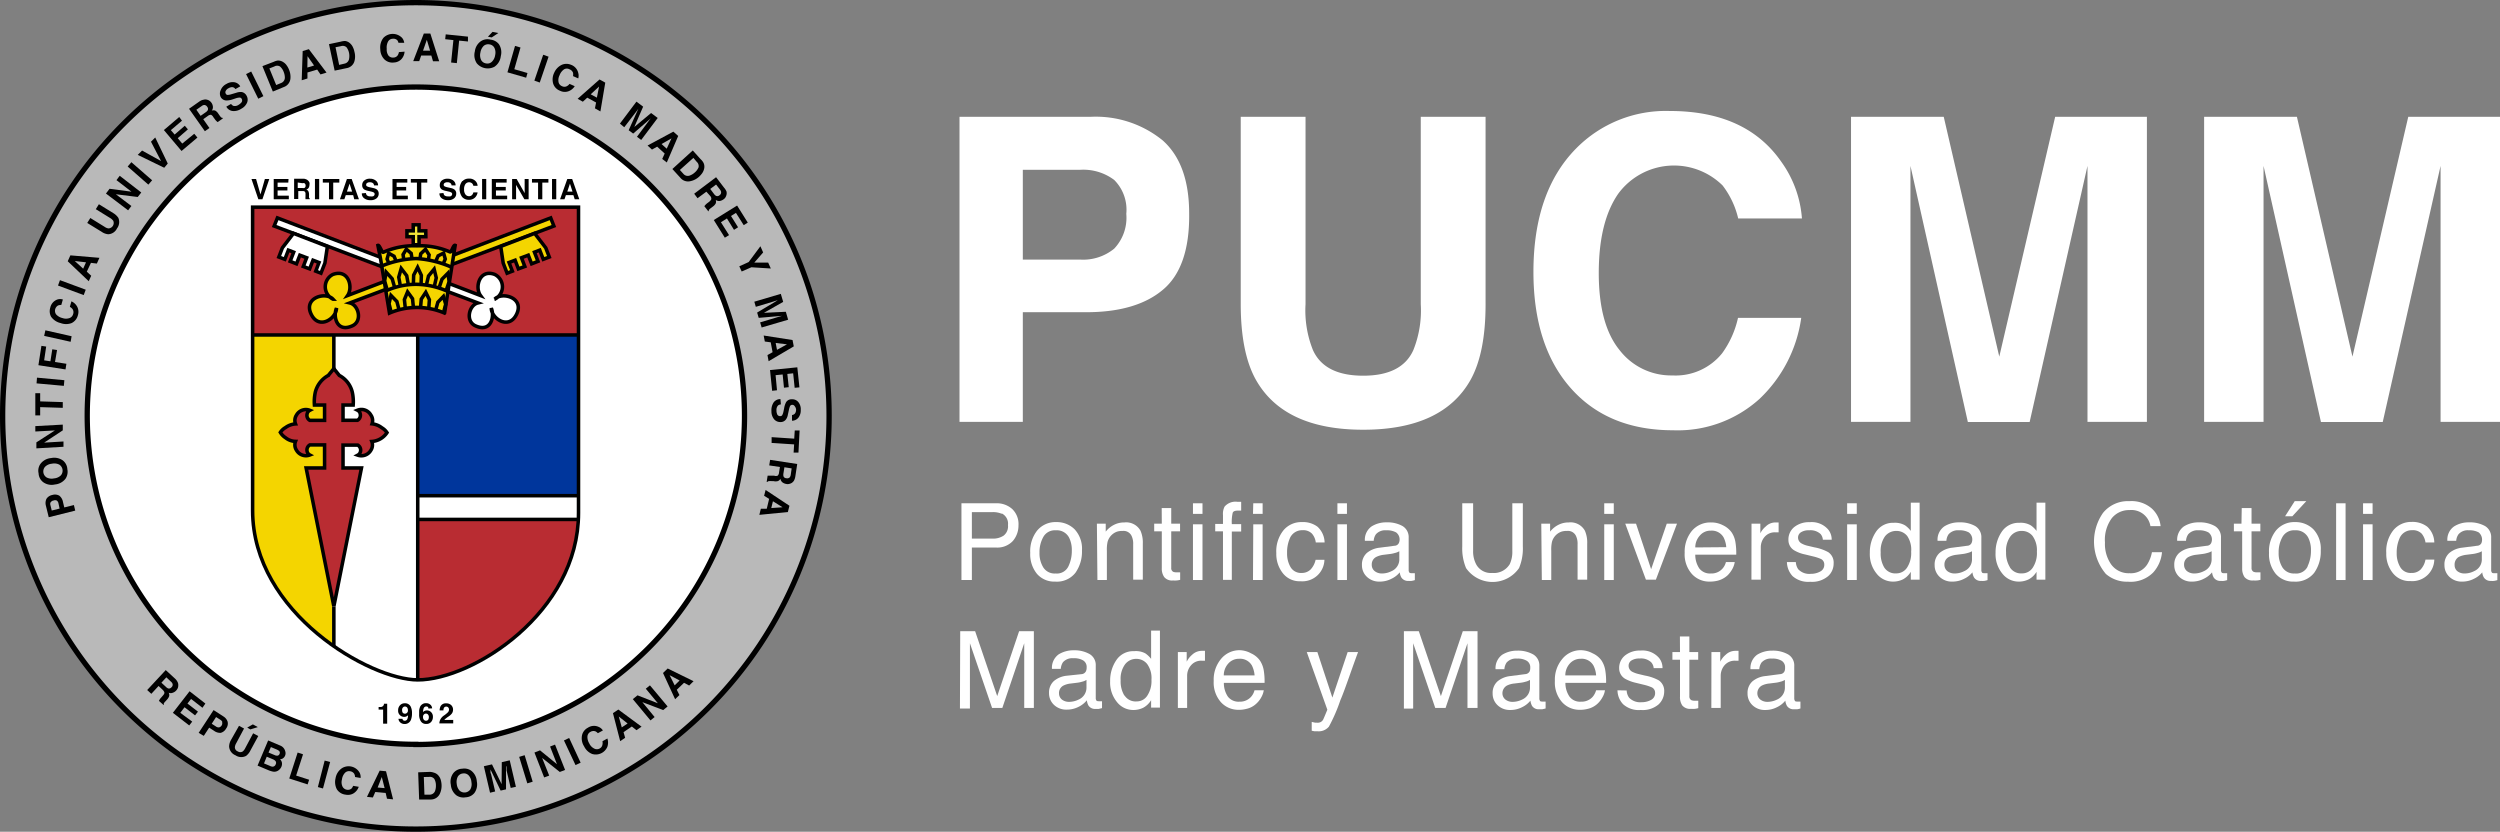 <?xml version="1.0" encoding="UTF-8"?> <svg xmlns="http://www.w3.org/2000/svg" xmlns:xlink="http://www.w3.org/1999/xlink" viewBox="0 0 283.14 94.2"><rect x="0" y="0" width="283.14" height="94.2" fill="#808080" stroke="none"/><defs><style>.a,.b,.m{fill:#fff;}.a,.i,.j,.k,.p{stroke:#000101;}.a,.i,.j,.k,.l,.m,.n,.o,.p{stroke-width:0.4px;}.c{fill:#b9b9b9;stroke-width:0.6px;}.c,.l,.m,.n,.o{stroke:#000;}.d{clip-path:url(#a);}.e,.l{fill:#f4d500;}.e,.g,.k,.l,.n,.o,.p{fill-rule:evenodd;}.f,.g,.k{fill:#b92c32;}.h{fill:#00369c;}.i,.j,.o,.p{fill:none;}.j,.k,.l,.n,.o,.p{stroke-miterlimit:3.86;}.n{fill:#f1e438;}</style><clipPath id="a"><path class="a" d="M65.52,23.46V58.1C65.52,69.39,53.5,77,47.31,77c-5.34,0-18.7-7.53-18.7-19.19V23.46Z"></path></clipPath></defs><title>pucmm-logo</title><circle class="b" cx="47.18" cy="47.18" r="45.88" transform="translate(-19.54 47.18) rotate(-45)"></circle><path class="c" d="M47.1.3A46.8,46.8,0,1,0,93.9,47.1,46.8,46.8,0,0,0,47.1.3Zm0,84A37.22,37.22,0,1,1,84.32,47.1,37.21,37.21,0,0,1,47.1,84.32Z"></path><path d="M6.72,56.14a1.17,1.17,0,0,1,.41.7l.15.63,1.09-.27.15.63-3,.75-.32-1.3a1.13,1.13,0,0,1,.06-.78,1,1,0,0,1,.66-.44A1,1,0,0,1,6.72,56.14Zm-1,.75a.54.54,0,0,0,0,.36l.14.57.89-.22L6.62,57a.49.49,0,0,0-.19-.31.45.45,0,0,0-.37,0A.4.4,0,0,0,5.75,56.89Z"></path><path d="M7.12,52.15a1.36,1.36,0,0,1,.51,1,1.42,1.42,0,0,1-.21,1.07,1.7,1.7,0,0,1-1.2.65,1.63,1.63,0,0,1-1.34-.27,1.33,1.33,0,0,1-.51-1,1.32,1.32,0,0,1,.21-1.06,1.66,1.66,0,0,1,1.2-.66A1.69,1.69,0,0,1,7.12,52.15Zm-.41.47a1.25,1.25,0,0,0-.84-.1,1.23,1.23,0,0,0-.76.34.8.8,0,0,0,.18,1.22,1.23,1.23,0,0,0,.83.1,1.23,1.23,0,0,0,.77-.34.81.81,0,0,0-.18-1.22Z"></path><path d="M4.12,50.78l0-.68,2.1-1.35L4,48.87l0-.61,3.11-.17,0,.65L5,50.13,7.19,50l0,.6Z"></path><path d="M4,44.53l.55,0,0,.93,2.56.08,0,.65-2.56-.08,0,.94-.55,0Z"></path><path d="M7.29,43.06l-.06.64-3.09-.28.05-.65Z"></path><path d="M4.35,41.36l.34-2.19.54.08L5,40.81l.71.11.21-1.36.54.08L6.23,41l1.29.2-.1.64Z"></path><path d="M8.11,38.08,8,38.71l-3-.67.14-.63Z"></path><path d="M5.78,35.86a1.31,1.31,0,0,1-.09-1,1.25,1.25,0,0,1,.81-.94,1,1,0,0,1,.62,0l-.18.62a.92.92,0,0,0-.37.06.7.7,0,0,0-.22,1,1.38,1.38,0,0,0,.72.42,1.19,1.19,0,0,0,.81,0,.65.65,0,0,0,.4-.44A.63.63,0,0,0,8.21,35a1,1,0,0,0-.3-.25l.18-.62a1.35,1.35,0,0,1,.67.64,1.26,1.26,0,0,1,.06.94,1.33,1.33,0,0,1-.71.88,1.74,1.74,0,0,1-1.24,0A1.79,1.79,0,0,1,5.78,35.86Z"></path><path d="M9.71,32.81l-.23.61L6.57,32.34l.22-.61Z"></path><path d="M7.67,29.59l.3-.67,3.29.28-.29.65-.67-.08-.47,1,.5.46-.28.62Zm1.75.84.32-.72-1.27-.15Z"></path><path d="M9.88,25.25l.35-.56,1.62,1a1,1,0,0,0,.43.18.62.62,0,0,0,.55-.86,1.18,1.18,0,0,0-.36-.32l-1.62-1,.35-.56,1.62,1a1.8,1.8,0,0,1,.58.54,1.18,1.18,0,0,1-.15,1.2,1.15,1.15,0,0,1-1,.66,1.52,1.52,0,0,1-.74-.28Z"></path><path d="M12,21.92l.41-.54,2.48.33L13.19,20.4l.37-.49L16,21.8l-.4.51L13.12,22l1.76,1.33-.37.49Z"></path><path d="M17.23,20.42l-.43.49-2.34-2.05.42-.49Z"></path><path d="M17.1,16.05l.48-.48L19,18.52,18.6,19l-3-1.46.49-.49,2.15,1.19Z"></path><path d="M20.61,13.67l-1.26,1.07.43.5,1.15-1,.35.41-1.15,1,.51.61L22,15.15l.36.43-1.8,1.52-2-2.37,1.74-1.48Z"></path><path d="M23.08,11.29a.63.63,0,0,1,.36,0,.77.77,0,0,1,.28.12,1,1,0,0,1,.23.23.9.9,0,0,1,.16.43.62.62,0,0,1-.13.46.59.59,0,0,1,.4,0,1,1,0,0,1,.35.35l.12.17a1.52,1.52,0,0,0,.18.23.26.26,0,0,0,.2.07l0,.07-.58.41-.13-.11a1.18,1.18,0,0,1-.18-.21l-.17-.23A.64.64,0,0,0,23.9,13a.58.58,0,0,0-.36.13l-.52.37.7,1-.52.36-1.79-2.54,1.22-.86A1.11,1.11,0,0,1,23.08,11.29Zm-.84,1.14.48.69.57-.4a.81.81,0,0,0,.23-.22.36.36,0,0,0-.05-.4.41.41,0,0,0-.36-.21.62.62,0,0,0-.28.13Z"></path><path d="M26.17,11.77a.64.64,0,0,0,.26.22.73.73,0,0,0,.58-.11,1.31,1.31,0,0,0,.3-.24.36.36,0,0,0,.06-.45.26.26,0,0,0-.24-.14,1.61,1.61,0,0,0-.44.09l-.33.11a2.21,2.21,0,0,1-.71.13A.75.75,0,0,1,25,11,.89.89,0,0,1,25,10.2a1.31,1.31,0,0,1,.64-.69,1.33,1.33,0,0,1,.87-.2.93.93,0,0,1,.7.47l-.55.31a.45.45,0,0,0-.41-.22.91.91,0,0,0-.38.13.65.65,0,0,0-.3.29.31.31,0,0,0,0,.32.24.24,0,0,0,.25.14,1.75,1.75,0,0,0,.42-.09l.54-.16a1.48,1.48,0,0,1,.58-.08.79.79,0,0,1,.56.41.89.89,0,0,1,.07.78,1.41,1.41,0,0,1-.67.71,1.5,1.5,0,0,1-1,.25.94.94,0,0,1-.69-.49Z"></path><path d="M29.83,10.89l-.58.29L27.87,8.39l.58-.29Z"></path><path d="M31.43,6.86a1,1,0,0,1,.64.17,1.21,1.21,0,0,1,.4.38,2,2,0,0,1,.25.45,2.09,2.09,0,0,1,.17,1.07,1.12,1.12,0,0,1-.75.93l-1.24.51L29.72,7.49,31,7A1.71,1.71,0,0,1,31.43,6.86Zm-.92.89.77,1.88.56-.23a.65.65,0,0,0,.42-.66,1.71,1.71,0,0,0-.13-.59,1.46,1.46,0,0,0-.42-.62.62.62,0,0,0-.64,0Z"></path><path d="M34.28,5.78l.7-.21,2,2.65-.68.21-.38-.55-1.1.33v.68l-.65.2Zm.53,1.87.76-.23-.74-1.06Z"></path><path d="M39.06,4.64a1,1,0,0,1,.6.28,1.28,1.28,0,0,1,.32.45,2,2,0,0,1,.16.49,2,2,0,0,1,0,1.08,1.1,1.1,0,0,1-.9.78L37.9,8l-.64-3,1.32-.28A2.12,2.12,0,0,1,39.06,4.64ZM38,5.35l.41,2L39,7.21a.65.65,0,0,0,.54-.57,1.76,1.76,0,0,0,0-.6,1.59,1.59,0,0,0-.3-.69.64.64,0,0,0-.63-.12Z"></path><path d="M43.43,4.28a1.47,1.47,0,0,1,2.1,0,1.07,1.07,0,0,1,.25.57l-.65,0A.87.87,0,0,0,45,4.56a.62.62,0,0,0-.53-.17.61.61,0,0,0-.52.32,1.42,1.42,0,0,0-.15.82A1.16,1.16,0,0,0,44,6.3a.64.64,0,0,0,.55.22.59.59,0,0,0,.49-.25,1,1,0,0,0,.14-.37l.64-.05a1.38,1.38,0,0,1-.37.86,1.24,1.24,0,0,1-.85.37,1.3,1.3,0,0,1-1.07-.36,1.66,1.66,0,0,1-.46-1.15A1.76,1.76,0,0,1,43.43,4.28Z"></path><path d="M48,3.8l.74,0,1,3.14-.7,0-.19-.65-1.15,0-.22.63h-.68Zm-.09,1.94h.8l-.37-1.23Z"></path><path d="M53,4.15l0,.55L52,4.6l-.26,2.55-.65-.07.26-2.54-.93-.1.06-.55Z"></path><path d="M56,7.56a1.62,1.62,0,0,1-2-.39,1.67,1.67,0,0,1-.22-1.35,1.63,1.63,0,0,1,.71-1.17,1.34,1.34,0,0,1,1.07-.16A1.37,1.37,0,0,1,56.5,5a1.66,1.66,0,0,1,.22,1.35A1.67,1.67,0,0,1,56,7.56ZM55.7,7a1.28,1.28,0,0,0,.38-.76A1.24,1.24,0,0,0,56,5.43a.73.73,0,0,0-.55-.4.78.78,0,0,0-.66.16,1.33,1.33,0,0,0-.38.76,1.27,1.27,0,0,0,.08.84.74.74,0,0,0,.55.39A.72.72,0,0,0,55.7,7Zm.74-3.26-.75.5-.43-.08.52-.55Z"></path><path d="M58.33,5.2l.62.18-.7,2.46,1.49.43-.15.53-2.12-.61Z"></path><path d="M61.13,9.35l-.61-.22,1-2.93.61.22Z"></path><path d="M63.65,7.33a1.32,1.32,0,0,1,1,0,1.29,1.29,0,0,1,.84.93,1.16,1.16,0,0,1,0,.62l-.59-.26a1.16,1.16,0,0,0,0-.38.67.67,0,0,0-.4-.39.61.61,0,0,0-.61,0,1.38,1.38,0,0,0-.51.66,1.21,1.21,0,0,0-.12.8.64.64,0,0,0,.39.45.59.59,0,0,0,.55,0,.85.85,0,0,0,.3-.26l.59.26a1.39,1.39,0,0,1-.72.58,1.2,1.2,0,0,1-.94-.06,1.28,1.28,0,0,1-.78-.81,1.72,1.72,0,0,1,.12-1.24A1.75,1.75,0,0,1,63.65,7.33Z"></path><path d="M67.9,9l.65.36L68,12.62l-.62-.35.13-.66-1-.55-.5.46-.59-.33Zm-1,1.68.7.38.25-1.26Z"></path><path d="M73.74,12.8l.75.56-1.87,2.49-.48-.36L73.4,13.8l.15-.2.16-.2-2,1.73-.51-.38,1.1-2.44-.15.21-.15.2L70.7,14.41,70.21,14l1.87-2.49.76.57-1,2.3Z"></path><path d="M76.26,14.91l.55.49-1.29,3L75,18l.28-.61-.85-.78-.59.33-.5-.46Zm-1.34,1.4.59.53.54-1.17Z"></path><path d="M79.68,18.45a1,1,0,0,1,.07.65,1.46,1.46,0,0,1-.22.51,2.64,2.64,0,0,1-.34.39,2.1,2.1,0,0,1-1,.52,1.12,1.12,0,0,1-1.13-.38l-.91-1,2.31-2.1.9,1A1.44,1.44,0,0,1,79.68,18.45Zm-1.15-.57L77,19.25l.4.44a.64.64,0,0,0,.77.17,1.59,1.59,0,0,0,.51-.32,1.54,1.54,0,0,0,.44-.6.65.65,0,0,0-.21-.61Z"></path><path d="M82.28,21.69a.77.77,0,0,1,0,.37,1,1,0,0,1-.11.28.75.75,0,0,1-.23.24,1,1,0,0,1-.41.18.63.63,0,0,1-.47-.12.6.6,0,0,1,0,.4,1.05,1.05,0,0,1-.33.36l-.17.13a2.12,2.12,0,0,0-.22.18.25.25,0,0,0-.07.21l-.06,0-.44-.57.11-.13a1.8,1.8,0,0,1,.2-.19l.23-.17c.15-.13.24-.23.25-.32a.47.47,0,0,0-.14-.36L80,21.71l-1,.74-.38-.51,2.48-1.87.9,1.18A1.56,1.56,0,0,1,82.28,21.69ZM81.1,20.9l-.66.5.42.56a.77.77,0,0,0,.23.22.36.36,0,0,0,.39-.06.39.39,0,0,0,.19-.37.62.62,0,0,0-.13-.28Z"></path><path d="M84.23,25.5l-.88-1.39-.56.35.8,1.28-.46.29-.8-1.29-.68.43.92,1.46-.48.29-1.25-2,2.64-1.64,1.21,1.93Z"></path><path d="M87,29.74l.3.67-2.2-.14L84,30.75l-.27-.59,1.06-.48,1.33-1.79.31.7-1,1.15Z"></path><path d="M89,35.31l.26.9-3,.88-.17-.58,2-.6.25-.07.24-.07L85.93,36l-.18-.6L88.09,34l-.25.07-.24.08-2,.6-.17-.58,3-.89.27.91-2.18,1.24Z"></path><path d="M89.76,38.51l.14.72-2.85,1.68-.13-.7.58-.32-.21-1.12-.67-.09L86.49,38Zm-1.91.33.15.78L89.13,39Z"></path><path d="M90,43.92l-.17-1.64-.66.07.16,1.5-.54.06-.15-1.5-.8.08L88,44.2l-.55.06-.24-2.35,3.09-.31.24,2.27Z"></path><path d="M88.44,45.8a.63.63,0,0,0-.32.12.74.74,0,0,0-.18.56,1,1,0,0,0,.06.38.35.35,0,0,0,.36.27A.24.24,0,0,0,88.6,47a1.53,1.53,0,0,0,.14-.43l.07-.34a2.21,2.21,0,0,1,.22-.68.74.74,0,0,1,.67-.33.88.88,0,0,1,.7.3,1.26,1.26,0,0,1,.29.9,1.35,1.35,0,0,1-.24.85.93.93,0,0,1-.75.38V47a.46.46,0,0,0,.39-.26.8.8,0,0,0,.07-.39A.71.71,0,0,0,90,46a.31.31,0,0,0-.28-.15.27.27,0,0,0-.25.16,2.47,2.47,0,0,0-.12.41l-.12.55a1.24,1.24,0,0,1-.22.54.74.74,0,0,1-.63.29.9.9,0,0,1-.71-.32,1.39,1.39,0,0,1-.3-.92,1.6,1.6,0,0,1,.26-1,.94.94,0,0,1,.76-.36Z"></path><path d="M90.43,51.26l-.55,0,.06-.93-2.55-.16,0-.66,2.56.17.06-.93.55,0Z"></path><path d="M89.92,54.44a.92.92,0,0,1-.26.26,1,1,0,0,1-.29.11.73.73,0,0,1-.33,0,1,1,0,0,1-.41-.17.69.69,0,0,1-.25-.42.51.51,0,0,1-.29.27,1,1,0,0,1-.49,0l-.21,0a1.05,1.05,0,0,0-.28,0,.24.24,0,0,0-.2.09h-.08l.11-.71.17,0h.27l.29,0a.56.56,0,0,0,.41,0,.54.54,0,0,0,.15-.35l.1-.63-1.21-.18.1-.63,3.07.47L90.07,54A1.52,1.52,0,0,1,89.92,54.44Zm-.26-1.39-.82-.13-.11.69a.84.84,0,0,0,0,.32.34.34,0,0,0,.32.23.4.4,0,0,0,.41-.12.69.69,0,0,0,.1-.29Z"></path><path d="M89.41,57.28l-.18.71L86,58.31l.17-.69.67,0,.27-1.12-.57-.35.17-.66Zm-1.87-.51-.19.77,1.28-.09Z"></path><path d="M20.13,77.28a.76.76,0,0,1,.06.36.8.8,0,0,1-.06.3,1.06,1.06,0,0,1-.18.27.85.85,0,0,1-.37.24.58.58,0,0,1-.48,0,.56.56,0,0,1,.06.39,1.09,1.09,0,0,1-.26.41l-.14.16a1.33,1.33,0,0,0-.19.22.26.26,0,0,0,0,.21l-.05,0L18,79.38a1,1,0,0,1,.08-.15,1.06,1.06,0,0,1,.16-.21l.19-.22c.13-.14.2-.26.19-.35s-.07-.2-.2-.33l-.46-.43-.82.89-.47-.43,2.1-2.26,1.09,1A1.45,1.45,0,0,1,20.13,77.28Zm-1.29-.57-.56.61.51.47a.72.72,0,0,0,.26.18.36.36,0,0,0,.37-.13.37.37,0,0,0,.12-.4.57.57,0,0,0-.18-.24Z"></path><path d="M22.93,80.16l-1.29-1-.41.52,1.19.92-.33.42L20.9,80.1l-.48.63,1.35,1-.34.43-1.85-1.43,1.89-2.44,1.79,1.39Z"></path><path d="M25,83a1.18,1.18,0,0,1-.77-.24l-.54-.35-.61.93L22.5,83l1.69-2.58,1.11.72a1.09,1.09,0,0,1,.48.6.92.92,0,0,1-.17.77A1,1,0,0,1,25,83Zm.19-1.2a.51.51,0,0,0-.23-.28l-.49-.31-.49.76.48.31a.5.5,0,0,0,.35.1.46.46,0,0,0,.3-.23A.44.44,0,0,0,25.15,81.78Z"></path><path d="M27.07,82.2l.57.31-.89,1.67a1.06,1.06,0,0,0-.15.45.5.5,0,0,0,.33.47.51.51,0,0,0,.57,0,1.16,1.16,0,0,0,.28-.38l.89-1.67.58.31L28.36,85a1.67,1.67,0,0,1-.49.61,1.16,1.16,0,0,1-1.2-.07,1.14,1.14,0,0,1-.72-1,1.56,1.56,0,0,1,.22-.75Zm2.13.15-.85.26L28,82.4l.64-.36Z"></path><path d="M32.3,85.07a.74.74,0,0,1,0,.48.68.68,0,0,1-.31.37.72.72,0,0,1-.28.07.7.7,0,0,1,.22.39.84.84,0,0,1-.06.46,1,1,0,0,1-.32.4.83.83,0,0,1-.3.14.81.81,0,0,1-.38,0,2.83,2.83,0,0,1-.42-.13l-1.28-.54,1.2-2.85,1.37.58A.93.93,0,0,1,32.3,85.07Zm-2.09.63-.31.76.69.29a.68.68,0,0,0,.31.08.39.39,0,0,0,.33-.28.33.33,0,0,0-.05-.38.78.78,0,0,0-.26-.17Zm.47-1.09-.27.62.7.29a.58.58,0,0,0,.33.06.29.29,0,0,0,.22-.2.28.28,0,0,0-.05-.33,1.1,1.1,0,0,0-.31-.18Z"></path><path d="M33.71,85.23l.61.2-.78,2.41,1.47.47-.17.53-2.08-.67Z"></path><path d="M36.58,89.3,36,89.14l.77-3,.62.16Z"></path><path d="M38.73,87a1.43,1.43,0,0,1,2,.51,1.1,1.1,0,0,1,.11.6L40.21,88a.79.79,0,0,0-.09-.36.64.64,0,0,0-.47-.29.63.63,0,0,0-.58.18,1.31,1.31,0,0,0-.34.75,1.14,1.14,0,0,0,.06.8.67.67,0,0,0,.48.36.64.64,0,0,0,.54-.13A1.1,1.1,0,0,0,40,89l.63.11a1.41,1.41,0,0,1-.57.73,1.23,1.23,0,0,1-.91.16,1.34,1.34,0,0,1-1-.61,1.77,1.77,0,0,1-.15-1.23A1.71,1.71,0,0,1,38.73,87Z"></path><path d="M43,87.28l.72.07.8,3.18-.69-.07-.15-.65L42.5,89.7l-.27.62-.67-.07Zm-.23,1.91.79.07L43.24,88Z"></path><path d="M49.15,87.51a1,1,0,0,1,.54.37,1.24,1.24,0,0,1,.24.49,2.44,2.44,0,0,1,.08.51,2.14,2.14,0,0,1-.21,1.05,1.12,1.12,0,0,1-1,.62l-1.33,0-.11-3.08,1.33-.05A1.6,1.6,0,0,1,49.15,87.51ZM48,88l.07,2,.6,0a.65.65,0,0,0,.62-.47,1.76,1.76,0,0,0,.08-.59,1.49,1.49,0,0,0-.18-.72.63.63,0,0,0-.6-.23Z"></path><path d="M53.73,89.81a1.35,1.35,0,0,1-1,.49,1.38,1.38,0,0,1-1.05-.23,1.67,1.67,0,0,1-.62-1.2,1.61,1.61,0,0,1,.3-1.33,1.34,1.34,0,0,1,1-.48,1.36,1.36,0,0,1,1,.22A1.65,1.65,0,0,1,54,88.49,1.67,1.67,0,0,1,53.73,89.81Zm-.46-.41a1.21,1.21,0,0,0,.12-.83,1.22,1.22,0,0,0-.33-.77.73.73,0,0,0-.64-.2.74.74,0,0,0-.57.36,1.33,1.33,0,0,0-.12.83,1.28,1.28,0,0,0,.33.76.81.81,0,0,0,1.21-.15Z"></path><path d="M56.83,86.32l.9-.21.7,3-.59.13-.47-2c0-.06,0-.14,0-.25s0-.19-.06-.24l0,2.65-.61.14-1.15-2.39c0,.06,0,.14,0,.24s0,.19.06.25l.47,2-.58.14-.7-3,.92-.21,1.09,2.24Z"></path><path d="M60.33,88.53l-.61.19-.92-3,.62-.19Z"></path><path d="M60.53,85.23l.63-.25,1.92,1.57-.78-2,.56-.22L64,87.2l-.6.23-2-1.59.8,2-.57.21Z"></path><path d="M65.76,86.38l-.58.27-1.31-2.79.59-.28Z"></path><path d="M65.93,83.22a1.29,1.29,0,0,1,.65-.8,1.25,1.25,0,0,1,1.23-.09,1,1,0,0,1,.47.4l-.57.31a.82.82,0,0,0-.3-.22.67.67,0,0,0-.54.07.64.64,0,0,0-.34.52,1.38,1.38,0,0,0,.21.79,1.21,1.21,0,0,0,.56.58.64.64,0,0,0,.6,0,.59.59,0,0,0,.33-.44.92.92,0,0,0,0-.39l.56-.31a1.49,1.49,0,0,1,0,.93,1.42,1.42,0,0,1-1.73.82,1.71,1.71,0,0,1-.9-.85A1.69,1.69,0,0,1,65.93,83.22Z"></path><path d="M69.42,80.77l.61-.41,2.63,1.94-.58.4-.52-.42-.94.64.18.64-.56.38Zm1,1.61.66-.44-1-.79Z"></path><path d="M71.67,79.18l.53-.43,2.31.9L73.14,78l.47-.38,2,2.39-.5.41-2.36-.9,1.39,1.69-.47.38Z"></path><path d="M75.09,76.22l.53-.51,2.93,1.44-.5.49-.58-.31-.82.79.3.6-.49.47Zm1.32,1.4.56-.55-1.13-.6Z"></path><path d="M30,20.27h.5l-.78,2.3h-.46l-.78-2.3H29l.5,1.75Z"></path><path d="M32.65,20.68H31.44v.49h1.11v.4H31.44v.59h1.27v.41H31v-2.3h1.68Z"></path><path d="M34.72,20.33a.65.65,0,0,1,.21.16.76.76,0,0,1,.12.19.66.66,0,0,1,0,.25.76.76,0,0,1-.08.32.48.48,0,0,1-.28.22.43.43,0,0,1,.23.18A.82.82,0,0,1,35,22v.16a1.1,1.1,0,0,0,0,.21.18.18,0,0,0,.09.13v.06H34.6a.35.35,0,0,1,0-.12.68.68,0,0,1,0-.2V22a.42.42,0,0,0-.07-.29.39.39,0,0,0-.28-.07h-.47v.9h-.47v-2.3h1.1A.92.92,0,0,1,34.72,20.33Zm-1,.34v.62h.52a.47.47,0,0,0,.23,0,.26.26,0,0,0,.14-.26.3.3,0,0,0-.13-.28.47.47,0,0,0-.23,0Z"></path><path d="M36.15,22.57h-.48v-2.3h.48Z"></path><path d="M38.43,20.27v.41h-.69v1.89h-.48V20.68h-.7v-.41Z"></path><path d="M39.29,20.27h.54l.82,2.3h-.53L40,22.1h-.84l-.16.47h-.5Zm0,1.43h.59l-.29-.9Z"></path><path d="M41.44,21.86a.67.67,0,0,0,.09.24.53.53,0,0,0,.41.14,1,1,0,0,0,.28,0,.27.27,0,0,0,.21-.27.21.21,0,0,0-.1-.17,1.17,1.17,0,0,0-.32-.11l-.25-.06a1.64,1.64,0,0,1-.51-.17.57.57,0,0,1-.23-.5.65.65,0,0,1,.23-.51.94.94,0,0,1,.67-.21,1,1,0,0,1,.62.2.66.66,0,0,1,.28.56h-.46a.34.34,0,0,0-.19-.3.62.62,0,0,0-.29-.06.56.56,0,0,0-.3.08.23.23,0,0,0-.11.21.18.18,0,0,0,.11.18,1.43,1.43,0,0,0,.3.1l.41.09a1.07,1.07,0,0,1,.4.17.58.58,0,0,1,.2.47.66.66,0,0,1-.24.52,1,1,0,0,1-.69.21,1.09,1.09,0,0,1-.71-.21.65.65,0,0,1-.27-.56Z"></path><path d="M46.13,20.68H44.92v.49H46v.4H44.92v.59h1.27v.41H44.45v-2.3h1.68Z"></path><path d="M48.39,20.27v.41h-.68v1.89h-.49V20.68h-.69v-.41Z"></path><path d="M50.23,21.86a.52.52,0,0,0,.08.24.53.53,0,0,0,.41.14,1.12,1.12,0,0,0,.29,0,.28.28,0,0,0,.2-.27.19.19,0,0,0-.1-.17,1.06,1.06,0,0,0-.32-.11l-.25-.06a1.56,1.56,0,0,1-.5-.17.55.55,0,0,1-.23-.5.64.64,0,0,1,.22-.51,1,1,0,0,1,.67-.21,1,1,0,0,1,.63.2.68.68,0,0,1,.27.56h-.46a.34.34,0,0,0-.19-.3.58.58,0,0,0-.28-.06.57.57,0,0,0-.31.08.25.25,0,0,0-.11.21.2.2,0,0,0,.11.18,1.37,1.37,0,0,0,.31.1l.4.09a1,1,0,0,1,.4.17.55.55,0,0,1,.2.47.66.66,0,0,1-.24.52,1,1,0,0,1-.69.21,1.09,1.09,0,0,1-.71-.21.67.67,0,0,1-.26-.56Z"></path><path d="M52.39,20.51a.93.93,0,0,1,.71-.28.94.94,0,0,1,.84.38.8.8,0,0,1,.15.43h-.48a.58.58,0,0,0-.12-.25.52.52,0,0,0-.78.06,1,1,0,0,0-.15.6.89.89,0,0,0,.16.58.5.5,0,0,0,.4.19.44.44,0,0,0,.37-.17.63.63,0,0,0,.12-.26h.48a1,1,0,0,1-.32.61.94.94,0,0,1-.65.23,1,1,0,0,1-.77-.31,1.52,1.52,0,0,1,0-1.81Z"></path><path d="M55.07,22.57H54.6v-2.3h.47Z"></path><path d="M57.38,20.68H56.17v.49h1.11v.4H56.17v.59h1.27v.41H55.7v-2.3h1.68Z"></path><path d="M58,20.27h.51l.91,1.6v-1.6h.45v2.3h-.48l-.94-1.63v1.63H58Z"></path><path d="M62.11,20.27v.41h-.69v1.89h-.48V20.68h-.69v-.41Z"></path><path d="M63,22.57h-.48v-2.3H63Z"></path><path d="M64.25,20.27h.55l.81,2.3h-.52l-.15-.47h-.85l-.16.47h-.5Zm0,1.43h.59l-.29-.9Z"></path><path d="M42.88,80.37v-.3l.29,0a.4.4,0,0,0,.22-.12.35.35,0,0,0,.09-.16.51.51,0,0,0,0-.09h.37v2.26h-.46V80.37Z"></path><path d="M45.3,79.88a.71.71,0,0,1,.54-.23.7.7,0,0,1,.71.46,1.64,1.64,0,0,1,.11.68,1.91,1.91,0,0,1-.1.68.75.75,0,0,1-.74.53.72.72,0,0,1-.45-.15.59.59,0,0,1-.24-.44h.45a.3.3,0,0,0,.08.16.28.28,0,0,0,.18.06.32.32,0,0,0,.31-.24,1,1,0,0,0,.06-.39.33.33,0,0,1-.13.11.56.56,0,0,1-.3.08A.68.68,0,0,1,45.3,81a.67.67,0,0,1-.21-.54A.81.81,0,0,1,45.3,79.88Zm.75.89a.35.35,0,0,0,.15-.33.5.5,0,0,0-.09-.31.31.31,0,0,0-.25-.11.26.26,0,0,0-.19.07.38.38,0,0,0-.13.33.52.52,0,0,0,.08.31.34.34,0,0,0,.25.1A.3.3,0,0,0,46.05,80.77Z"></path><path d="M48.5,80.24a.19.19,0,0,0,0-.12.25.25,0,0,0-.22-.11.32.32,0,0,0-.31.25,2.14,2.14,0,0,0-.07.39.56.56,0,0,1,.2-.14.62.62,0,0,1,.25-.05.64.64,0,0,1,.49.21.71.71,0,0,1,.19.52.86.86,0,0,1-.19.56.69.69,0,0,1-.58.24.66.66,0,0,1-.63-.36,1.37,1.37,0,0,1-.16-.72c0-.17,0-.31,0-.42A1.51,1.51,0,0,1,47.6,80a.72.72,0,0,1,.26-.26.64.64,0,0,1,.37-.1.72.72,0,0,1,.5.16.58.58,0,0,1,.21.43ZM48,81.51a.32.32,0,0,0,.25.12.3.3,0,0,0,.24-.11.52.52,0,0,0,.08-.29.43.43,0,0,0-.1-.31.29.29,0,0,0-.23-.1.27.27,0,0,0-.2.07.37.37,0,0,0-.13.32A.45.45,0,0,0,48,81.51Z"></path><path d="M49.87,81.49a1.22,1.22,0,0,1,.45-.48,3,3,0,0,0,.39-.32.43.43,0,0,0,.14-.32.32.32,0,0,0-.08-.24.27.27,0,0,0-.22-.1.29.29,0,0,0-.28.16.76.76,0,0,0-.05.27h-.43a1.16,1.16,0,0,1,.1-.46.65.65,0,0,1,.64-.34.78.78,0,0,1,.57.2.69.69,0,0,1,.21.52.72.72,0,0,1-.15.45,1.58,1.58,0,0,1-.32.29l-.18.12-.23.18a.29.29,0,0,0-.1.12h1v.39H49.76A1.06,1.06,0,0,1,49.87,81.49Z"></path><path class="b" d="M65.52,23.46V58.1C65.52,69.39,53.5,77,47.31,77c-5.34,0-18.7-7.53-18.7-19.19V23.46Z"></path><g class="d"><path class="e" d="M37.74,37.94l-.07,35c-8.86-6-9-13.25-9-15.22V37.94Z"></path><rect class="f" x="28.61" y="23.46" width="36.91" height="14.48"></rect><path class="g" d="M47.31,60.38V58.83H65.52C65,69.81,53.26,77,47.31,77Z"></path><rect class="h" x="47.31" y="37.94" width="18.21" height="18.21"></rect><line class="i" x1="28.68" y1="37.94" x2="65.59" y2="37.94"></line><line class="i" x1="47.31" y1="37.94" x2="47.31" y2="77.04"></line><line class="i" x1="47.42" y1="56.14" x2="65.52" y2="56.14"></line><line class="i" x1="47.31" y1="58.83" x2="65.52" y2="58.83"></line></g><path class="i" d="M65.52,23.46V58.1C65.52,69.39,53.5,77,47.31,77c-5.34,0-18.7-7.53-18.7-19.19V23.46Z"></path><line class="j" x1="37.81" y1="68.71" x2="37.81" y2="73.19"></line><path class="k" d="M37.81,41.75l-.63.77a3,3,0,0,0-1.46,1.86,5,5,0,0,0-.11,1.49h1.15v1.74H35.09a.65.65,0,0,1-.31-.72.6.6,0,0,1,.31-.42,1.22,1.22,0,0,0-1.51.54,1.1,1.1,0,0,0-.11,1,2.15,2.15,0,0,0-1.14.42,1.66,1.66,0,0,0-.58.54,1.85,1.85,0,0,0,.58.6,1.9,1.9,0,0,0,1.14.42,1.1,1.1,0,0,0,.11,1,1.23,1.23,0,0,0,1.51.54.6.6,0,0,1-.31-.42.66.66,0,0,1,.31-.72h1.67V53H34.67l3.14,15.67L40.94,53H38.85V50.41h1.67a.66.66,0,0,1,.31.72.6.6,0,0,1-.31.42A1.24,1.24,0,0,0,42,51a1.1,1.1,0,0,0,.11-1,2.25,2.25,0,0,0,1.72-1,1.72,1.72,0,0,0-.57-.54A2.21,2.21,0,0,0,42.14,48,1.1,1.1,0,0,0,42,47a1.22,1.22,0,0,0-1.51-.54.58.58,0,0,1,.31.42.65.65,0,0,1-.31.72H38.85V45.87H40a5,5,0,0,0-.11-1.49,2.91,2.91,0,0,0-1.46-1.86Z"></path><line class="j" x1="37.81" y1="41.8" x2="37.81" y2="38.04"></line><path class="l" d="M39.37,33.47l23-8.79.36.92L39.62,34.31c1,.24,1.45,2.06.29,2.59-1.77.81-2.21-1.06-1.8-2,0,1.16-2,2.54-2.88.66s1.69-2.54,2.48-1.68a1.56,1.56,0,0,1,0-2.8C39.51,30.43,40,32.56,39.37,33.47Z"></path><polygon class="l" points="60.55 26.43 61.81 28.07 62.21 29.11 61.53 29.37 61.13 28.33 60.53 28.56 60.93 29.6 60.21 29.88 59.83 28.9 59.06 29.19 59.44 30.18 58.71 30.45 58.34 29.47 57.65 29.73 58.03 30.71 57.43 30.94 56.99 29.79 56.71 27.91 60.55 26.43"></polygon><path class="m" d="M54.42,33.47l-23-8.79-.37.92,23.07,8.71c-1,.24-1.44,2.06-.28,2.59,1.77.81,2.2-1.06,1.8-2,0,1.16,2,2.54,2.88.66s-1.7-2.54-2.49-1.68a1.56,1.56,0,0,0,0-2.8C54.28,30.43,53.75,32.56,54.42,33.47Z"></path><polygon class="m" points="33.24 26.43 31.98 28.07 31.58 29.11 32.26 29.37 32.66 28.33 33.26 28.56 32.86 29.6 33.58 29.88 33.96 28.9 34.73 29.19 34.35 30.18 35.07 30.45 35.45 29.47 36.13 29.73 35.76 30.71 36.35 30.94 36.8 29.79 37.08 27.91 33.24 26.43"></polygon><polygon class="n" points="46.8 27.72 46.8 26.81 46.09 26.81 46.09 26.14 46.8 26.14 46.8 25.46 47.46 25.46 47.46 26.14 48.22 26.14 48.23 26.81 47.46 26.81 47.46 27.72 46.8 27.72"></polygon><path class="l" d="M44.11,35.46l-1-6.09-.31-1.58c.18-.08.45.84.61.78a8.55,8.55,0,0,1,3.82-.73,8.56,8.56,0,0,1,3.73.69c.19.08.38-.84.59-.74l-1.2,7.67a7.93,7.93,0,0,0-6.24,0Z"></path><path class="o" d="M51.18,30.28a11.63,11.63,0,0,0-4-1,11.1,11.1,0,0,0-4,.87"></path><polyline class="p" points="44.06 29.87 43.84 29.34 44.02 28.68 44.63 29.02 44.85 29.56"></polyline><polyline class="p" points="45.73 29.4 45.65 28.83 46.02 28.22 46.57 28.7 46.66 29.29"></polyline><polyline class="p" points="47.56 29.33 47.65 28.74 48.19 28.23 48.6 28.87 48.51 29.49"></polyline><polyline class="p" points="49.39 29.51 49.62 28.98 50.24 28.66 50.43 29.34 50.19 29.89"></polyline><path class="o" d="M50.7,33a9,9,0,0,0-3.56-.8,8.26,8.26,0,0,0-3.42.74"></path><polyline class="p" points="49.77 32.47 50.06 31.62 50.73 30.94 50.87 31.89 50.57 32.78"></polyline><polyline class="p" points="48.31 32.19 48.53 31.26 49.17 30.48 49.41 31.47 49.19 32.43"></polyline><polyline class="p" points="46.82 32.09 46.85 31.16 47.3 30.28 47.72 31.18 47.69 32.15"></polyline><polyline class="p" points="45.33 32.31 45.16 31.39 45.44 30.41 46.06 31.22 46.24 32.19"></polyline><polyline class="p" points="43.82 32.73 43.56 31.82 43.73 30.82 44.42 31.58 44.69 32.53"></polyline><polyline class="p" points="44.27 35.23 44.06 34.39 44.28 33.46 44.95 34.15 45.18 35.03"></polyline><polyline class="p" points="45.89 34.79 45.8 33.93 46.16 33.06 46.72 33.83 46.81 34.72"></polyline><polyline class="p" points="47.64 34.71 47.71 33.88 48.22 33.11 48.63 33.94 48.57 34.81"></polyline><polyline class="p" points="49.37 35.02 49.59 34.23 50.22 33.57 50.48 34.46 50.26 35.29"></polyline><path class="b" d="M131.7,32.82c-2,1.69-4.91,2.54-8.67,2.54h-7.19V47.78h-7.17V13.23H123.5a12,12,0,0,1,8.18,2.67q3,2.67,3,8.28C134.73,28.25,133.72,31.14,131.7,32.82Zm-5.51-12.44a5.82,5.82,0,0,0-3.85-1.15h-6.5V29.4h6.5a5.54,5.54,0,0,0,3.85-1.24,5.09,5.09,0,0,0,1.37-3.94A4.77,4.77,0,0,0,126.19,20.38Z"></path><path class="b" d="M140.52,13.23h7.34V34.45a12.06,12.06,0,0,0,.84,5.2q1.31,2.9,5.69,2.9t5.68-2.9a12.06,12.06,0,0,0,.84-5.2V13.23h7.34V34.46q0,5.52-1.71,8.58-3.18,5.63-12.15,5.63T142.23,43q-1.71-3.06-1.71-8.58Z"></path><path class="b" d="M178.48,16.84a14.25,14.25,0,0,1,10.62-4.27q8.63,0,12.62,5.72a12.55,12.55,0,0,1,2.36,6.45h-7.22A9.78,9.78,0,0,0,195.09,21a7.84,7.84,0,0,0-11.8.92q-2.22,3.18-2.22,9t2.34,8.71a7.37,7.37,0,0,0,6,2.89A6.76,6.76,0,0,0,195.05,40a10.83,10.83,0,0,0,1.79-4H204a15.58,15.58,0,0,1-4.74,9.19,13.79,13.79,0,0,1-9.77,3.54q-7.38,0-11.6-4.78t-4.22-13.17Q173.68,21.73,178.48,16.84Z"></path><path class="b" d="M232.76,13.23h10.39V47.78h-6.73V24.41q0-1,0-2.82c0-1.21,0-2.15,0-2.8l-6.55,29h-7l-6.5-29c0,.65,0,1.59,0,2.8s0,2.15,0,2.82V47.78h-6.73V13.23h10.5l6.29,27.16Z"></path><path class="b" d="M272.75,13.23h10.39V47.78h-6.73V24.41c0-.67,0-1.61,0-2.82s0-2.15,0-2.8l-6.55,29h-7l-6.5-29c0,.65,0,1.59,0,2.8s0,2.15,0,2.82V47.78h-6.73V13.23h10.51l6.29,27.16Z"></path><path class="b" d="M108.89,57h3.89a2.61,2.61,0,0,1,1.86.65,2.35,2.35,0,0,1,.71,1.84,2.7,2.7,0,0,1-.63,1.77,2.4,2.4,0,0,1-1.94.75h-2.71v3.68h-1.18Zm4.57,1.19A2.56,2.56,0,0,0,112.4,58h-2.33v3h2.33a2.14,2.14,0,0,0,1.27-.34,1.33,1.33,0,0,0,.49-1.19A1.3,1.3,0,0,0,113.46,58.15Z"></path><path class="b" d="M121.7,59.94a3.22,3.22,0,0,1,.84,2.4,4.15,4.15,0,0,1-.74,2.53,2.67,2.67,0,0,1-2.3,1,2.59,2.59,0,0,1-2.06-.88,3.51,3.51,0,0,1-.76-2.38,3.77,3.77,0,0,1,.8-2.54,2.7,2.7,0,0,1,2.16-.94A2.86,2.86,0,0,1,121.7,59.94ZM121,64.15a4,4,0,0,0,.39-1.78,3.15,3.15,0,0,0-.29-1.44,1.56,1.56,0,0,0-1.53-.87,1.49,1.49,0,0,0-1.4.74,3.5,3.5,0,0,0-.44,1.8,3,3,0,0,0,.44,1.68,1.52,1.52,0,0,0,1.39.67A1.44,1.44,0,0,0,121,64.15Z"></path><path class="b" d="M124.23,59.31h1v.9a2.81,2.81,0,0,1,1-.8,2.51,2.51,0,0,1,1.11-.24,1.85,1.85,0,0,1,1.83.94,3.36,3.36,0,0,1,.26,1.47v4.07h-1.09v-4a2.06,2.06,0,0,0-.17-.93,1,1,0,0,0-1-.59,2.16,2.16,0,0,0-.62.07,1.7,1.7,0,0,0-1.11,1.17,4,4,0,0,0-.08,1v3.32h-1.07Z"></path><path class="b" d="M131.57,57.54h1.08v1.77h1v.87h-1v4.13a.46.46,0,0,0,.22.45,1.06,1.06,0,0,0,.42.06h.16l.21,0v.85a2.32,2.32,0,0,1-.38.07,2.9,2.9,0,0,1-.43,0,1.13,1.13,0,0,1-1-.39,1.66,1.66,0,0,1-.27-1V60.18h-.86v-.87h.86Z"></path><path class="b" d="M135.11,57h1.08v1.2h-1.08Zm0,2.38h1.08v6.31h-1.08Z"></path><path class="b" d="M138.69,57.38a1.62,1.62,0,0,1,1.44-.55h.44v1h-.38c-.33,0-.52.08-.58.25a4.56,4.56,0,0,0-.1,1.28h1.06v.84h-1.06v5.47h-1V60.18h-.88v-.84h.88v-1A1.79,1.79,0,0,1,138.69,57.38Z"></path><path class="b" d="M141.94,57H143v1.2h-1.09Zm0,2.38H143v6.31h-1.09Z"></path><path class="b" d="M149.21,59.65a2.5,2.5,0,0,1,.81,1.79h-1a1.88,1.88,0,0,0-.43-1,1.37,1.37,0,0,0-1.08-.39,1.5,1.5,0,0,0-1.46,1,3.94,3.94,0,0,0-.28,1.59,3,3,0,0,0,.4,1.6,1.37,1.37,0,0,0,1.27.65,1.39,1.39,0,0,0,1-.4A2.31,2.31,0,0,0,149,63.4h1a2.5,2.5,0,0,1-2.71,2.43,2.4,2.4,0,0,1-2-.91,3.48,3.48,0,0,1-.74-2.27,3.79,3.79,0,0,1,.81-2.59,2.62,2.62,0,0,1,2.07-.93A2.75,2.75,0,0,1,149.21,59.65Z"></path><path class="b" d="M151.47,57h1.08v1.2h-1.08Zm0,2.38h1.08v6.31h-1.08Z"></path><path class="b" d="M157.94,61.81a.55.55,0,0,0,.49-.31,1,1,0,0,0-.31-1.2,2.13,2.13,0,0,0-1.11-.24,1.41,1.41,0,0,0-1.18.45,1.46,1.46,0,0,0-.25.74h-1a1.84,1.84,0,0,1,.76-1.63,3.09,3.09,0,0,1,1.7-.46,3.49,3.49,0,0,1,1.81.42,1.46,1.46,0,0,1,.69,1.33v3.65a.4.4,0,0,0,.07.26c0,.07.14.1.29.1h.15l.19,0v.78a2.35,2.35,0,0,1-.37.09,1.84,1.84,0,0,1-.36,0,.88.88,0,0,1-.8-.39,1.53,1.53,0,0,1-.18-.58,2.65,2.65,0,0,1-.94.73,2.85,2.85,0,0,1-1.34.32,2,2,0,0,1-1.44-.54,1.77,1.77,0,0,1-.56-1.33,1.75,1.75,0,0,1,.55-1.37,2.7,2.7,0,0,1,1.45-.6Zm-2.24,2.88a1.3,1.3,0,0,0,.8.26,2.36,2.36,0,0,0,1.09-.26,1.45,1.45,0,0,0,.89-1.41v-.85a1.75,1.75,0,0,1-.51.2,3.19,3.19,0,0,1-.6.12l-.64.08a2.61,2.61,0,0,0-.87.25.94.94,0,0,0-.5.88A.9.9,0,0,0,155.7,64.69Z"></path><path class="b" d="M166.84,57v5.37a3.12,3.12,0,0,0,.36,1.57,1.88,1.88,0,0,0,1.79.95,2.1,2.1,0,0,0,2-1,3.29,3.29,0,0,0,.29-1.49V57h1.19v4.88a5.74,5.74,0,0,1-.43,2.46,3.65,3.65,0,0,1-6,0,5.74,5.74,0,0,1-.43-2.46V57Z"></path><path class="b" d="M174.56,59.31h1v.9a2.81,2.81,0,0,1,1-.8,2.51,2.51,0,0,1,1.11-.24,1.85,1.85,0,0,1,1.83.94,3.36,3.36,0,0,1,.26,1.47v4.07h-1.09v-4a2.06,2.06,0,0,0-.17-.93,1,1,0,0,0-1-.59,2.16,2.16,0,0,0-.62.07,1.7,1.7,0,0,0-1.11,1.17,4,4,0,0,0-.08,1v3.32h-1.07Z"></path><path class="b" d="M181.69,57h1.08v1.2h-1.08Zm0,2.38h1.08v6.31h-1.08Z"></path><path class="b" d="M185.29,59.31,187,64.47l1.77-5.16h1.16l-2.39,6.34h-1.13l-2.34-6.34Z"></path><path class="b" d="M195.12,59.48a2.52,2.52,0,0,1,1,.82,2.76,2.76,0,0,1,.43,1.12,7.71,7.71,0,0,1,.09,1.4H192a2.76,2.76,0,0,0,.45,1.55,1.52,1.52,0,0,0,1.31.58,1.65,1.65,0,0,0,1.32-.55,1.71,1.71,0,0,0,.39-.74h1a2.42,2.42,0,0,1-.27.78,3.27,3.27,0,0,1-.52.7,2.63,2.63,0,0,1-1.2.64,3.72,3.72,0,0,1-.86.09,2.65,2.65,0,0,1-2-.86,3.34,3.34,0,0,1-.82-2.41,3.71,3.71,0,0,1,.82-2.48,2.73,2.73,0,0,1,2.15-.95A2.83,2.83,0,0,1,195.12,59.48Zm.39,2.49a3,3,0,0,0-.3-1.1,1.53,1.53,0,0,0-1.45-.77,1.57,1.57,0,0,0-1.22.53A2,2,0,0,0,192,62Z"></path><path class="b" d="M198.37,59.31h1V60.4a2.26,2.26,0,0,1,.61-.77,1.54,1.54,0,0,1,1.11-.46h.1l.25,0v1.12l-.18,0h-.17a1.51,1.51,0,0,0-1.24.52,1.78,1.78,0,0,0-.43,1.19v3.65h-1.06Z"></path><path class="b" d="M203.39,63.66a1.58,1.58,0,0,0,.27.81,1.72,1.72,0,0,0,1.43.52,2.16,2.16,0,0,0,1.06-.26.84.84,0,0,0,.46-.79.68.68,0,0,0-.37-.63,5.08,5.08,0,0,0-.92-.3l-.86-.21a4,4,0,0,1-1.22-.45,1.35,1.35,0,0,1-.69-1.19,1.81,1.81,0,0,1,.65-1.46,2.66,2.66,0,0,1,1.77-.56,2.46,2.46,0,0,1,2.09.84,1.8,1.8,0,0,1,.39,1.15h-1a1.13,1.13,0,0,0-.26-.65,1.68,1.68,0,0,0-1.3-.42,1.59,1.59,0,0,0-.93.23.7.7,0,0,0-.32.61.76.76,0,0,0,.42.66,2.54,2.54,0,0,0,.71.26l.72.17a5.22,5.22,0,0,1,1.56.54,1.41,1.41,0,0,1,.62,1.28,1.91,1.91,0,0,1-.65,1.46,2.78,2.78,0,0,1-2,.62,2.68,2.68,0,0,1-2-.64,2.42,2.42,0,0,1-.64-1.59Z"></path><path class="b" d="M209.2,57h1.09v1.2H209.2Zm0,2.38h1.09v6.31H209.2Z"></path><path class="b" d="M215.76,59.5a2.86,2.86,0,0,1,.65.63v-3.2h1v8.72h-1v-.89a2.3,2.3,0,0,1-.88.85,2.51,2.51,0,0,1-1.16.26,2.34,2.34,0,0,1-1.82-.89,3.46,3.46,0,0,1-.78-2.37,4.12,4.12,0,0,1,.71-2.4,2.31,2.31,0,0,1,2-1A2.26,2.26,0,0,1,215.76,59.5Zm-2.37,4.75a1.48,1.48,0,0,0,1.37.69,1.45,1.45,0,0,0,1.21-.63,3,3,0,0,0,.48-1.83A2.76,2.76,0,0,0,216,60.7a1.54,1.54,0,0,0-1.21-.57,1.61,1.61,0,0,0-1.3.61,2.83,2.83,0,0,0-.49,1.81A3.09,3.09,0,0,0,213.39,64.25Z"></path><path class="b" d="M222.8,61.81a.55.55,0,0,0,.49-.31,1,1,0,0,0-.31-1.2,2.13,2.13,0,0,0-1.11-.24,1.41,1.41,0,0,0-1.18.45,1.46,1.46,0,0,0-.25.74h-1a1.84,1.84,0,0,1,.76-1.63,3.08,3.08,0,0,1,1.69-.46,3.5,3.5,0,0,1,1.82.42,1.46,1.46,0,0,1,.69,1.33v3.65a.4.4,0,0,0,.07.26c0,.07.14.1.29.1h.16l.18,0v.78a2.35,2.35,0,0,1-.37.09,1.84,1.84,0,0,1-.36,0,.88.88,0,0,1-.8-.39,1.53,1.53,0,0,1-.18-.58,2.65,2.65,0,0,1-.94.73,2.85,2.85,0,0,1-1.34.32,2,2,0,0,1-1.44-.54,1.77,1.77,0,0,1-.56-1.33,1.75,1.75,0,0,1,.55-1.37,2.7,2.7,0,0,1,1.45-.6Zm-2.24,2.88a1.3,1.3,0,0,0,.8.26,2.36,2.36,0,0,0,1.09-.26,1.45,1.45,0,0,0,.89-1.41v-.85a1.75,1.75,0,0,1-.51.2,3.19,3.19,0,0,1-.6.12l-.64.08a2.61,2.61,0,0,0-.87.25.94.94,0,0,0-.5.88A.9.9,0,0,0,220.56,64.69Z"></path><path class="b" d="M230,59.5a2.86,2.86,0,0,1,.65.63v-3.2h1v8.72h-1v-.89a2.3,2.3,0,0,1-.88.85,2.51,2.51,0,0,1-1.16.26,2.34,2.34,0,0,1-1.82-.89,3.46,3.46,0,0,1-.78-2.37,4.12,4.12,0,0,1,.71-2.4,2.31,2.31,0,0,1,2-1A2.26,2.26,0,0,1,230,59.5Zm-2.37,4.75a1.48,1.48,0,0,0,1.37.69,1.43,1.43,0,0,0,1.21-.63,3,3,0,0,0,.48-1.83,2.76,2.76,0,0,0-.49-1.78,1.54,1.54,0,0,0-1.21-.57,1.57,1.57,0,0,0-1.29.61,2.77,2.77,0,0,0-.5,1.81A3.09,3.09,0,0,0,227.64,64.25Z"></path><path class="b" d="M243.7,57.59a3.11,3.11,0,0,1,1,2h-1.15a2.18,2.18,0,0,0-2.37-1.82,2.51,2.51,0,0,0-2,.91,4.13,4.13,0,0,0-.78,2.76,4.05,4.05,0,0,0,.7,2.48,2.44,2.44,0,0,0,2.09,1,2.2,2.2,0,0,0,2-1,4,4,0,0,0,.53-1.38h1.14a3.94,3.94,0,0,1-1,2.3A3.59,3.59,0,0,1,241,65.88,3.64,3.64,0,0,1,238.5,65a5.68,5.68,0,0,1-.33-6.9,3.62,3.62,0,0,1,3-1.34A3.49,3.49,0,0,1,243.7,57.59Z"></path><path class="b" d="M249.94,61.81a.55.55,0,0,0,.49-.31,1,1,0,0,0-.31-1.2,2.13,2.13,0,0,0-1.11-.24,1.41,1.41,0,0,0-1.18.45,1.46,1.46,0,0,0-.25.74h-1a1.84,1.84,0,0,1,.76-1.63,3.09,3.09,0,0,1,1.7-.46,3.49,3.49,0,0,1,1.81.42,1.46,1.46,0,0,1,.69,1.33v3.65a.4.4,0,0,0,.07.26c0,.07.14.1.29.1h.15l.19,0v.78a2.35,2.35,0,0,1-.37.09,1.84,1.84,0,0,1-.36,0,.88.88,0,0,1-.8-.39,1.53,1.53,0,0,1-.18-.58,2.65,2.65,0,0,1-.94.73,2.85,2.85,0,0,1-1.34.32,2,2,0,0,1-1.44-.54,1.77,1.77,0,0,1-.56-1.33,1.75,1.75,0,0,1,.55-1.37,2.7,2.7,0,0,1,1.45-.6Zm-2.24,2.88a1.3,1.3,0,0,0,.8.26,2.36,2.36,0,0,0,1.09-.26,1.45,1.45,0,0,0,.89-1.41v-.85a1.75,1.75,0,0,1-.51.2,3.19,3.19,0,0,1-.6.12l-.64.08a2.61,2.61,0,0,0-.87.25.94.94,0,0,0-.5.88A.9.9,0,0,0,247.7,64.69Z"></path><path class="b" d="M253.89,57.54H255v1.77h1v.87h-1v4.13a.47.47,0,0,0,.23.45,1,1,0,0,0,.41.06h.17l.2,0v.85a2.32,2.32,0,0,1-.38.07,2.81,2.81,0,0,1-.43,0,1.15,1.15,0,0,1-1-.39,1.73,1.73,0,0,1-.26-1V60.18H253v-.87h.86Z"></path><path class="b" d="M262,59.94a3.22,3.22,0,0,1,.84,2.4,4.15,4.15,0,0,1-.74,2.53,2.67,2.67,0,0,1-2.3,1,2.59,2.59,0,0,1-2.06-.88,3.51,3.51,0,0,1-.76-2.38,3.77,3.77,0,0,1,.8-2.54,2.7,2.7,0,0,1,2.16-.94A2.86,2.86,0,0,1,262,59.94Zm-.66,4.21a4,4,0,0,0,.39-1.78,3.15,3.15,0,0,0-.29-1.44,1.56,1.56,0,0,0-1.53-.87,1.49,1.49,0,0,0-1.4.74,3.5,3.5,0,0,0-.44,1.8,3,3,0,0,0,.44,1.68,1.54,1.54,0,0,0,1.39.67A1.44,1.44,0,0,0,261.36,64.15Zm-.14-7.39-1.58,1.71h-.82l1.09-1.71Z"></path><path class="b" d="M264.58,57h1.07v8.69h-1.07Z"></path><path class="b" d="M267.63,57h1.08v1.2h-1.08Zm0,2.38h1.08v6.31h-1.08Z"></path><path class="b" d="M274.9,59.65a2.49,2.49,0,0,1,.8,1.79h-1a2,2,0,0,0-.43-1,1.38,1.38,0,0,0-1.09-.39,1.49,1.49,0,0,0-1.45,1,3.93,3.93,0,0,0-.29,1.59,3,3,0,0,0,.41,1.6,1.36,1.36,0,0,0,1.26.65,1.39,1.39,0,0,0,1.05-.4,2.23,2.23,0,0,0,.54-1.11h1a2.49,2.49,0,0,1-2.7,2.43,2.4,2.4,0,0,1-2-.91,3.43,3.43,0,0,1-.74-2.27,3.79,3.79,0,0,1,.81-2.59,2.62,2.62,0,0,1,2.06-.93A2.76,2.76,0,0,1,274.9,59.65Z"></path><path class="b" d="M280.55,61.81a.55.55,0,0,0,.49-.31,1.07,1.07,0,0,0-.31-1.2,2.13,2.13,0,0,0-1.11-.24,1.39,1.39,0,0,0-1.18.45,1.46,1.46,0,0,0-.26.74h-1a1.82,1.82,0,0,1,.76-1.63,3.08,3.08,0,0,1,1.69-.46,3.5,3.5,0,0,1,1.82.42,1.46,1.46,0,0,1,.69,1.33v3.65a.4.4,0,0,0,.07.26c0,.07.14.1.28.1h.16l.19,0v.78a2.19,2.19,0,0,1-.38.09,1.68,1.68,0,0,1-.35,0,.88.88,0,0,1-.8-.39,1.37,1.37,0,0,1-.18-.58,2.65,2.65,0,0,1-.94.73,2.85,2.85,0,0,1-1.34.32,2,2,0,0,1-1.44-.54,1.77,1.77,0,0,1-.56-1.33,1.71,1.71,0,0,1,.55-1.37,2.7,2.7,0,0,1,1.44-.6Zm-2.24,2.88a1.28,1.28,0,0,0,.8.26,2.36,2.36,0,0,0,1.09-.26,1.44,1.44,0,0,0,.88-1.41v-.85a1.68,1.68,0,0,1-.5.2,3.19,3.19,0,0,1-.6.12l-.64.08a2.76,2.76,0,0,0-.88.25A1,1,0,0,0,278,64,.87.87,0,0,0,278.31,64.69Z"></path><path class="b" d="M108.75,71.49h1.69l2.5,7.35,2.48-7.35h1.67v8.69H116V75.05c0-.17,0-.47,0-.88s0-.85,0-1.32l-2.48,7.33h-1.16l-2.51-7.33v.27c0,.21,0,.54,0,1s0,.76,0,1v5.13h-1.13Z"></path><path class="b" d="M122.51,76.35A.6.6,0,0,0,123,76a1,1,0,0,0,.07-.41.86.86,0,0,0-.39-.79,2,2,0,0,0-1.11-.25,1.41,1.41,0,0,0-1.18.45,1.54,1.54,0,0,0-.25.75h-1a1.87,1.87,0,0,1,.76-1.64,3.18,3.18,0,0,1,1.7-.46,3.46,3.46,0,0,1,1.81.43,1.44,1.44,0,0,1,.69,1.32v3.65a.45.45,0,0,0,.07.27c0,.07.14.1.29.1h.16l.19,0v.78l-.38.09-.36,0a.88.88,0,0,1-.8-.39,1.72,1.72,0,0,1-.18-.59,2.72,2.72,0,0,1-.93.74,2.92,2.92,0,0,1-1.35.32,2,2,0,0,1-1.44-.54,1.79,1.79,0,0,1-.56-1.34,1.74,1.74,0,0,1,.55-1.36,2.7,2.7,0,0,1,1.45-.6Zm-2.24,2.88a1.3,1.3,0,0,0,.8.26,2.46,2.46,0,0,0,1.09-.26,1.47,1.47,0,0,0,.89-1.41V77a1.51,1.51,0,0,1-.51.21,3.19,3.19,0,0,1-.6.12l-.64.08a2.41,2.41,0,0,0-.87.24.94.94,0,0,0-.49.89A.89.89,0,0,0,120.27,79.23Z"></path><path class="b" d="M129.72,74a3,3,0,0,1,.65.62v-3.2h1v8.72h-1V79.3a2.37,2.37,0,0,1-.88.85,2.51,2.51,0,0,1-1.16.26,2.34,2.34,0,0,1-1.82-.89,3.49,3.49,0,0,1-.78-2.37,4.12,4.12,0,0,1,.71-2.4,2.29,2.29,0,0,1,2-1A2.26,2.26,0,0,1,129.72,74Zm-2.37,4.75a1.49,1.49,0,0,0,1.38.69,1.41,1.41,0,0,0,1.2-.64,3,3,0,0,0,.48-1.82,2.7,2.7,0,0,0-.49-1.78,1.55,1.55,0,0,0-1.21-.58,1.58,1.58,0,0,0-1.29.62,2.77,2.77,0,0,0-.5,1.81A3.09,3.09,0,0,0,127.35,78.79Z"></path><path class="b" d="M133.4,73.85h1v1.09a2.51,2.51,0,0,1,.61-.78,1.6,1.6,0,0,1,1.12-.45h.1l.24,0v1.12l-.17,0h-.18a1.49,1.49,0,0,0-1.23.52,1.79,1.79,0,0,0-.44,1.19v3.64H133.4Z"></path><path class="b" d="M141.7,74a2.44,2.44,0,0,1,1,.82,2.85,2.85,0,0,1,.43,1.12,7.71,7.71,0,0,1,.09,1.4h-4.61a2.76,2.76,0,0,0,.45,1.55,1.52,1.52,0,0,0,1.31.58,1.68,1.68,0,0,0,1.32-.55,1.76,1.76,0,0,0,.39-.74h1.05a2.3,2.3,0,0,1-.27.77,2.63,2.63,0,0,1-.53.7,2.38,2.38,0,0,1-1.19.64,3.22,3.22,0,0,1-.86.1,2.65,2.65,0,0,1-2-.86,3.35,3.35,0,0,1-.82-2.41,3.64,3.64,0,0,1,.82-2.48,2.7,2.7,0,0,1,2.16-1A2.82,2.82,0,0,1,141.7,74Zm.39,2.49a3.07,3.07,0,0,0-.3-1.11,1.54,1.54,0,0,0-1.45-.77,1.6,1.6,0,0,0-1.22.53,2,2,0,0,0-.52,1.35Z"></path><path class="b" d="M152.63,73.85h1.18c-.15.4-.49,1.33-1,2.78-.39,1.09-.71,2-1,2.66a18.89,18.89,0,0,1-1.3,3,1.5,1.5,0,0,1-1.3.53l-.35,0-.3-.06v-1l.4.09.22,0a.73.73,0,0,0,.44-.1.76.76,0,0,0,.23-.24s.09-.19.21-.48l.27-.65L148,73.85h1.2l1.7,5.16Z"></path><path class="b" d="M159,71.49h1.69l2.5,7.35,2.48-7.35h1.67v8.69H166.2V75.05c0-.17,0-.47,0-.88s0-.85,0-1.32l-2.48,7.33h-1.17l-2.5-7.33v.27c0,.21,0,.54,0,1s0,.76,0,1v5.13H159Z"></path><path class="b" d="M172.74,76.35a.6.6,0,0,0,.5-.31,1,1,0,0,0,.07-.41.86.86,0,0,0-.39-.79,2,2,0,0,0-1.11-.25,1.41,1.41,0,0,0-1.18.45,1.54,1.54,0,0,0-.25.75h-1a1.87,1.87,0,0,1,.76-1.64,3.18,3.18,0,0,1,1.7-.46,3.49,3.49,0,0,1,1.81.43,1.44,1.44,0,0,1,.69,1.32v3.65a.45.45,0,0,0,.07.27c0,.07.14.1.29.1h.16l.19,0v.78l-.38.09-.36,0a.88.88,0,0,1-.8-.39,1.72,1.72,0,0,1-.18-.59,2.67,2.67,0,0,1-.94.74,2.85,2.85,0,0,1-1.34.32,2,2,0,0,1-1.44-.54,1.79,1.79,0,0,1-.56-1.34,1.74,1.74,0,0,1,.55-1.36,2.7,2.7,0,0,1,1.45-.6Zm-2.24,2.88a1.3,1.3,0,0,0,.8.26,2.49,2.49,0,0,0,1.09-.26,1.47,1.47,0,0,0,.89-1.41V77a1.51,1.51,0,0,1-.51.21,3.19,3.19,0,0,1-.6.12l-.64.08a2.41,2.41,0,0,0-.87.24,1,1,0,0,0-.5.89A.9.9,0,0,0,170.5,79.23Z"></path><path class="b" d="M180.39,74a2.44,2.44,0,0,1,1,.82,2.84,2.84,0,0,1,.42,1.12,7.71,7.71,0,0,1,.09,1.4h-4.61a2.76,2.76,0,0,0,.46,1.55,1.49,1.49,0,0,0,1.3.58,1.69,1.69,0,0,0,1.33-.55,2,2,0,0,0,.39-.74h1a2.1,2.1,0,0,1-.27.77,2.83,2.83,0,0,1-.52.7,2.42,2.42,0,0,1-1.19.64,3.35,3.35,0,0,1-.87.1,2.65,2.65,0,0,1-2-.86,3.35,3.35,0,0,1-.82-2.41,3.64,3.64,0,0,1,.83-2.48,2.67,2.67,0,0,1,2.15-1A2.89,2.89,0,0,1,180.39,74Zm.38,2.49a2.88,2.88,0,0,0-.3-1.11,1.53,1.53,0,0,0-1.45-.77,1.62,1.62,0,0,0-1.22.53,2,2,0,0,0-.52,1.35Z"></path><path class="b" d="M184.23,78.2a1.49,1.49,0,0,0,.27.81,1.75,1.75,0,0,0,1.43.52,2.16,2.16,0,0,0,1.06-.26.85.85,0,0,0,.46-.8.67.67,0,0,0-.37-.62,5.08,5.08,0,0,0-.92-.3l-.86-.21a4.64,4.64,0,0,1-1.22-.45,1.36,1.36,0,0,1-.7-1.2,1.8,1.8,0,0,1,.66-1.45,2.66,2.66,0,0,1,1.77-.56,2.47,2.47,0,0,1,2.09.84,1.8,1.8,0,0,1,.39,1.15h-1A1.13,1.13,0,0,0,187,75a1.68,1.68,0,0,0-1.3-.42,1.65,1.65,0,0,0-.94.23.7.7,0,0,0-.31.61.76.76,0,0,0,.41.66,3.19,3.19,0,0,0,.72.26l.71.17a5.2,5.2,0,0,1,1.57.54,1.43,1.43,0,0,1,.62,1.28,2,2,0,0,1-.65,1.46,2.78,2.78,0,0,1-2,.62,2.65,2.65,0,0,1-2-.65,2.33,2.33,0,0,1-.64-1.58Z"></path><path class="b" d="M190.26,72.08h1.07v1.77h1v.87h-1v4.13a.47.47,0,0,0,.23.45,1,1,0,0,0,.41.06h.17l.2,0v.84a2.12,2.12,0,0,1-.38.08,2.89,2.89,0,0,1-.43,0,1.15,1.15,0,0,1-1-.38,1.66,1.66,0,0,1-.26-1V74.72h-.86v-.87h.86Z"></path><path class="b" d="M193.83,73.85h1v1.09a2.37,2.37,0,0,1,.61-.78,1.58,1.58,0,0,1,1.12-.45h.1l.24,0v1.12l-.18,0h-.17a1.51,1.51,0,0,0-1.24.52,1.83,1.83,0,0,0-.43,1.19v3.64h-1.06Z"></path><path class="b" d="M201.61,76.35a.57.57,0,0,0,.49-.31.89.89,0,0,0,.07-.41.86.86,0,0,0-.38-.79,2,2,0,0,0-1.11-.25,1.41,1.41,0,0,0-1.18.45,1.54,1.54,0,0,0-.25.75h-1a1.87,1.87,0,0,1,.76-1.64,3.18,3.18,0,0,1,1.7-.46,3.49,3.49,0,0,1,1.81.43,1.44,1.44,0,0,1,.69,1.32v3.65a.45.45,0,0,0,.07.27c0,.07.14.1.29.1h.15l.19,0v.78a2.35,2.35,0,0,1-.37.09l-.36,0a.88.88,0,0,1-.8-.39,1.52,1.52,0,0,1-.18-.59,2.67,2.67,0,0,1-.94.74,2.85,2.85,0,0,1-1.34.32,2,2,0,0,1-1.44-.54,1.79,1.79,0,0,1-.56-1.34,1.74,1.74,0,0,1,.55-1.36,2.7,2.7,0,0,1,1.45-.6Zm-2.24,2.88a1.3,1.3,0,0,0,.8.26,2.49,2.49,0,0,0,1.09-.26,1.47,1.47,0,0,0,.89-1.41V77a1.51,1.51,0,0,1-.51.21,3.19,3.19,0,0,1-.6.12l-.64.08a2.41,2.41,0,0,0-.87.24,1,1,0,0,0-.5.89A.9.9,0,0,0,199.37,79.23Z"></path></svg> 